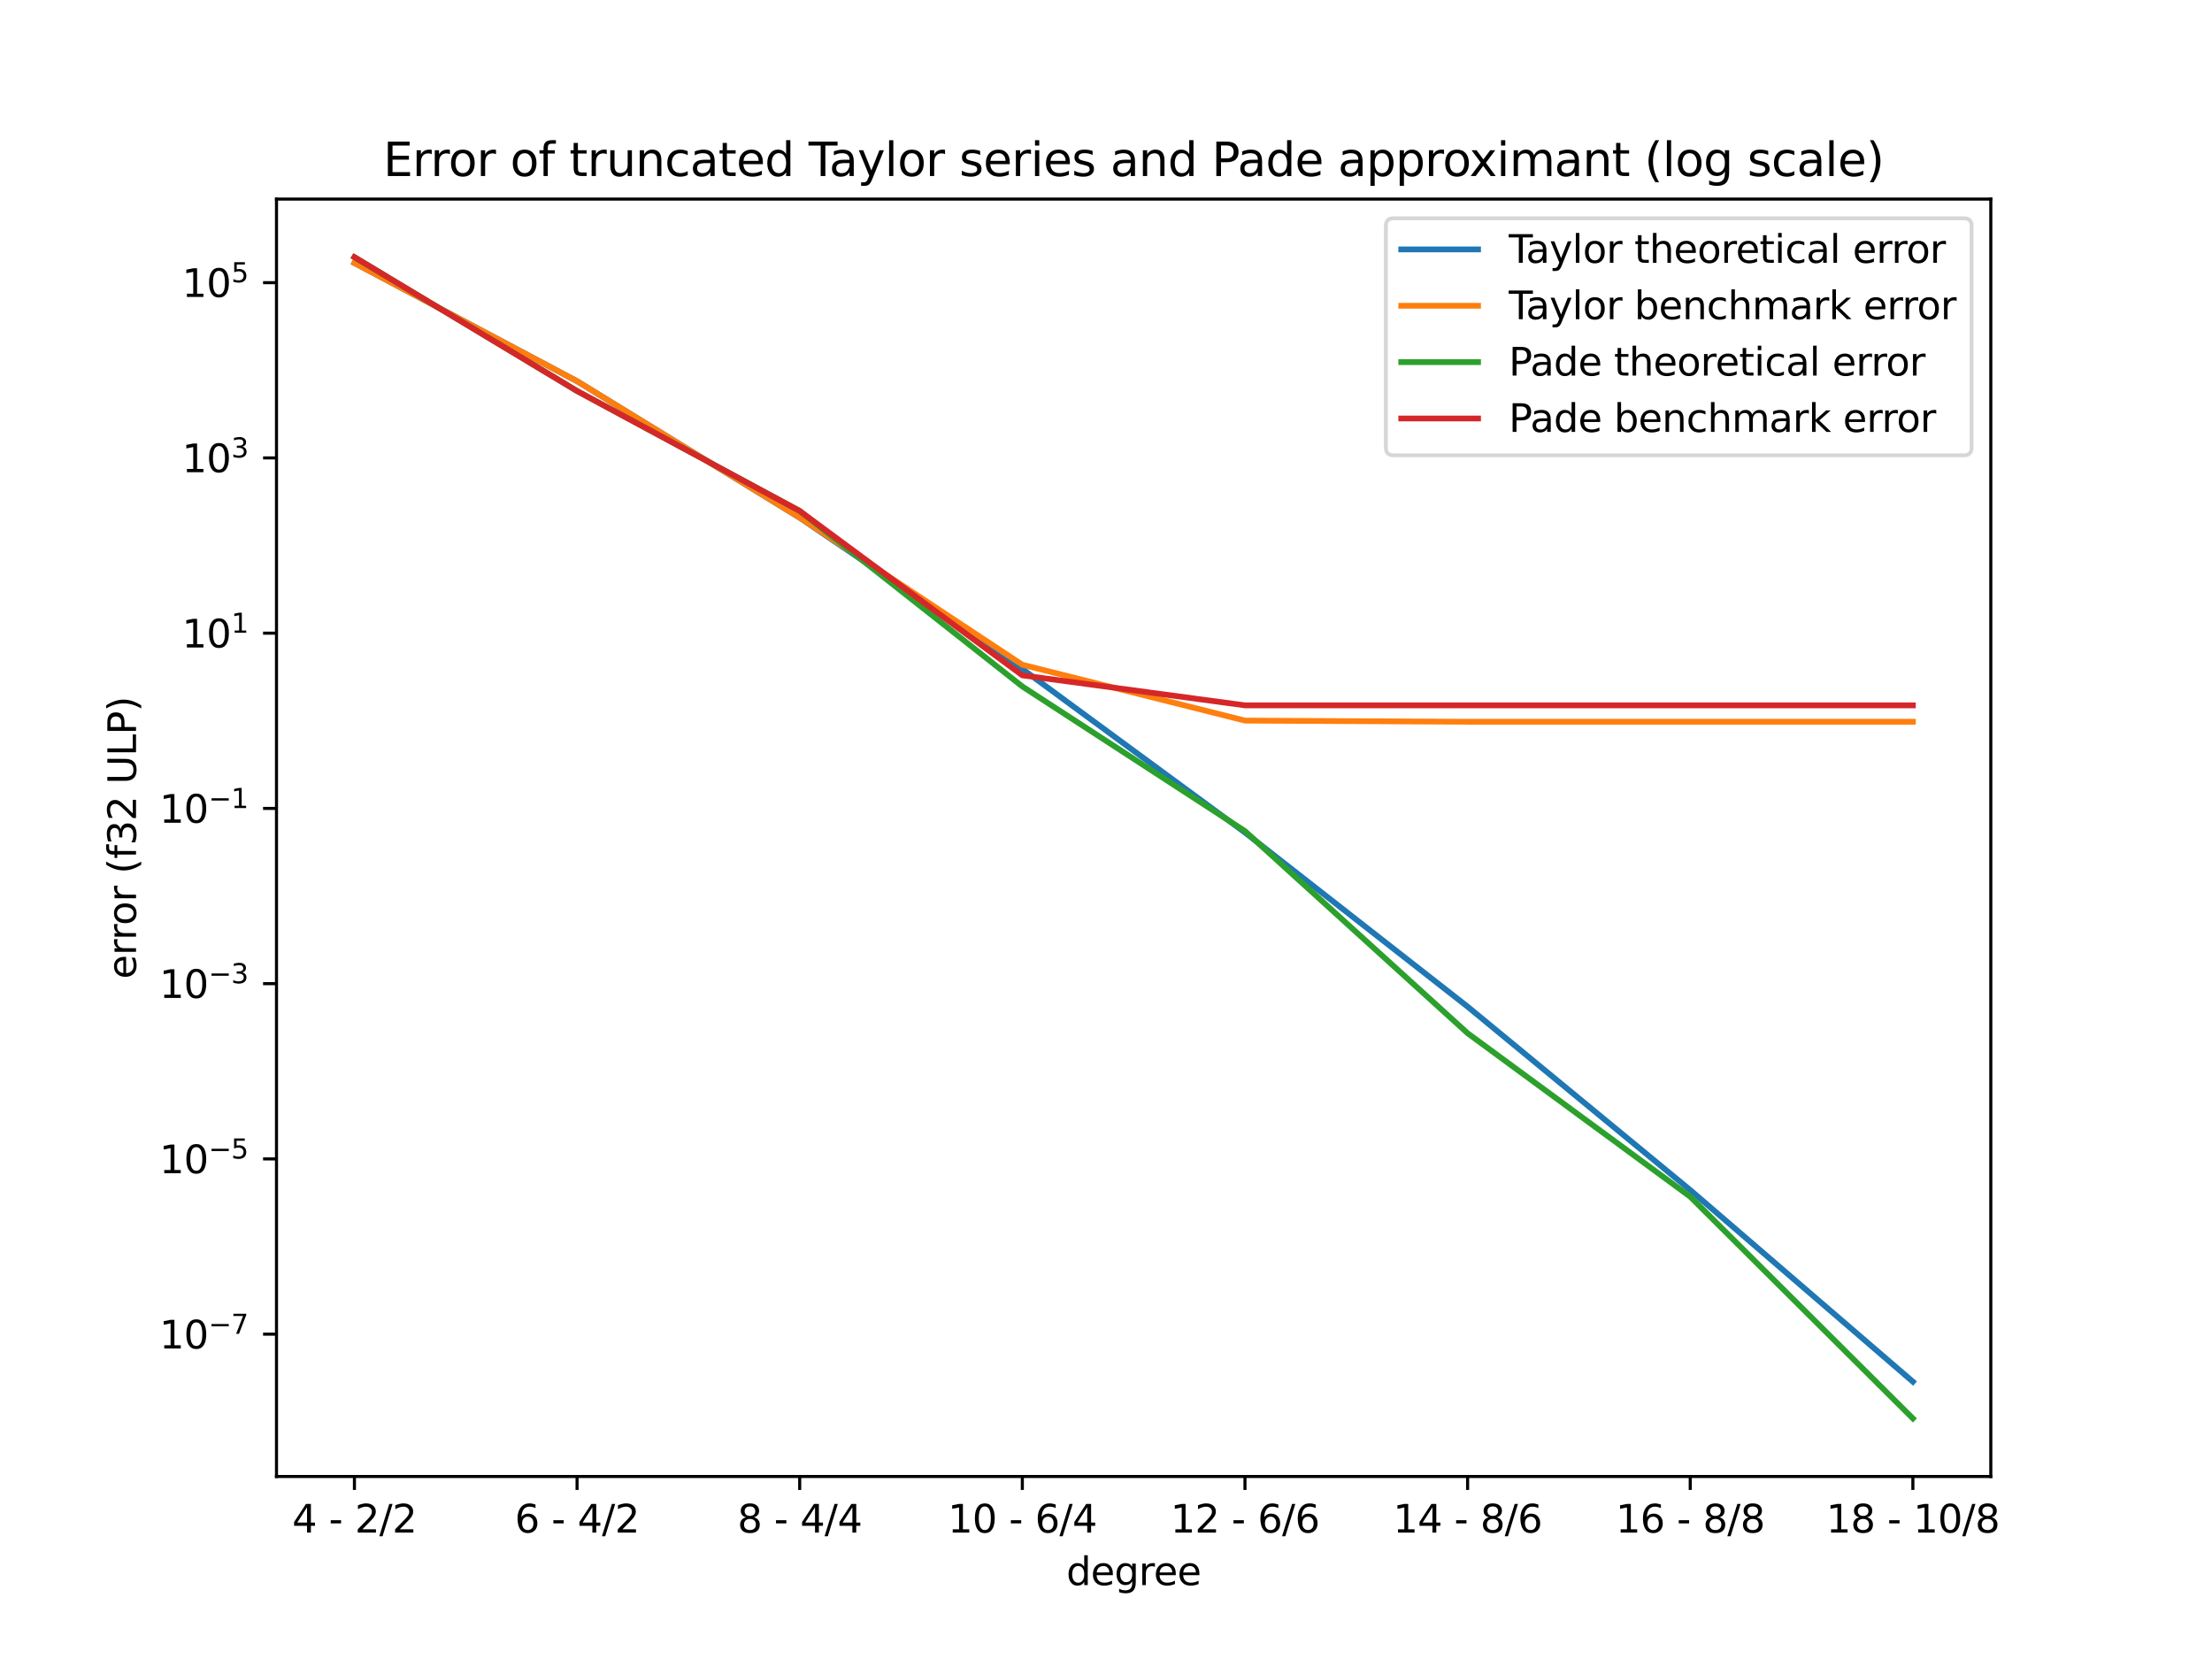 <svg xmlns="http://www.w3.org/2000/svg" xmlns:xlink="http://www.w3.org/1999/xlink" width="768" height="576" viewBox="0 0 576 432"><defs><style>*{stroke-linejoin:round;stroke-linecap:butt}</style></defs><g id="figure_1"><path id="patch_1" d="M0 432h576V0H0z" style="fill:#fff"/><g id="axes_1"><path id="patch_2" d="M72 384.48h446.4V51.84H72z" style="fill:#fff"/><g id="matplotlib.axis_1"><g id="xtick_1"><g id="line2d_1"><defs><path id="m0cee6b5a6c" d="M0 0v3.5" style="stroke:#000;stroke-width:.8"/></defs><use xlink:href="#m0cee6b5a6c" x="92.291" y="384.48" style="stroke:#000;stroke-width:.8"/></g><g id="text_1" transform="matrix(.1 0 0 -.1 76.08 399.078)"><defs><path id="DejaVuSans-34" d="M2419 4116 825 1625h1594zm-166 550h794V1625h666v-525h-666V0h-628v1100H313v609z" transform="scale(.016)"/><path id="DejaVuSans-2d" d="M313 2009h1684v-512H313z" transform="scale(.016)"/><path id="DejaVuSans-32" d="M1228 531h2203V0H469v531q359 372 979 998 621 627 780 809 303 340 423 576 121 236 121 464 0 372-261 606-261 235-680 235-297 0-627-103-329-103-704-313v638q381 153 712 231 332 78 607 78 725 0 1156-363 431-362 431-968 0-288-108-546-107-257-392-607-78-91-497-524-418-433-1181-1211" transform="scale(.016)"/><path id="DejaVuSans-2f" d="M1625 4666h531L531-594H0z" transform="scale(.016)"/></defs><use xlink:href="#DejaVuSans-34"/><use xlink:href="#DejaVuSans-2d" x="95.41"/><use xlink:href="#DejaVuSans-32" x="163.281"/><use xlink:href="#DejaVuSans-2f" x="226.904"/><use xlink:href="#DejaVuSans-32" x="260.596"/></g></g><g id="xtick_2"><use xlink:href="#m0cee6b5a6c" id="line2d_2" x="150.265" y="384.48" style="stroke:#000;stroke-width:.8"/><g id="text_2" transform="matrix(.1 0 0 -.1 134.055 399.078)"><defs><path id="DejaVuSans-36" d="M2113 2584q-425 0-674-291-248-290-248-796 0-503 248-796 249-292 674-292t673 292q248 293 248 796 0 506-248 796-248 291-673 291m1253 1979v-575q-238 112-480 171-242 60-480 60-625 0-955-422-329-422-376-1275 184 272 462 417 279 145 613 145 703 0 1111-427 408-426 408-1160 0-719-425-1154Q2819-91 2113-91q-810 0-1238 620-428 621-428 1799 0 1106 525 1764t1409 658q238 0 480-47t505-140" transform="scale(.016)"/></defs><use xlink:href="#DejaVuSans-36"/><use xlink:href="#DejaVuSans-2d" x="95.41"/><use xlink:href="#DejaVuSans-34" x="163.281"/><use xlink:href="#DejaVuSans-2f" x="226.904"/><use xlink:href="#DejaVuSans-32" x="260.596"/></g></g><g id="xtick_3"><use xlink:href="#m0cee6b5a6c" id="line2d_3" x="208.239" y="384.48" style="stroke:#000;stroke-width:.8"/><g id="text_3" transform="matrix(.1 0 0 -.1 192.029 399.078)"><defs><path id="DejaVuSans-38" d="M2034 2216q-450 0-708-241-257-241-257-662 0-422 257-663 258-241 708-241t709 242q260 243 260 662 0 421-258 662-257 241-711 241m-631 268q-406 100-633 378-226 279-226 679 0 559 398 884 399 325 1092 325 697 0 1094-325t397-884q0-400-227-679-226-278-629-378 456-106 710-416 255-309 255-755 0-679-414-1042Q2806-91 2034-91q-771 0-1186 362-414 363-414 1042 0 446 256 755 257 310 713 416m-231 997q0-362 226-565 227-203 636-203 407 0 636 203 230 203 230 565 0 363-230 566-229 203-636 203-409 0-636-203-226-203-226-566" transform="scale(.016)"/></defs><use xlink:href="#DejaVuSans-38"/><use xlink:href="#DejaVuSans-2d" x="95.41"/><use xlink:href="#DejaVuSans-34" x="163.281"/><use xlink:href="#DejaVuSans-2f" x="226.904"/><use xlink:href="#DejaVuSans-34" x="260.596"/></g></g><g id="xtick_4"><use xlink:href="#m0cee6b5a6c" id="line2d_4" x="266.213" y="384.48" style="stroke:#000;stroke-width:.8"/><g id="text_4" transform="matrix(.1 0 0 -.1 246.822 399.078)"><defs><path id="DejaVuSans-31" d="M794 531h1031v3560L703 3866v575l1116 225h631V531h1031V0H794z" transform="scale(.016)"/><path id="DejaVuSans-30" d="M2034 4250q-487 0-733-480-245-479-245-1442 0-959 245-1439 246-480 733-480 491 0 736 480 246 480 246 1439 0 963-246 1442-245 480-736 480m0 500q785 0 1199-621 414-620 414-1801 0-1178-414-1799Q2819-91 2034-91q-784 0-1198 620-414 621-414 1799 0 1181 414 1801 414 621 1198 621" transform="scale(.016)"/></defs><use xlink:href="#DejaVuSans-31"/><use xlink:href="#DejaVuSans-30" x="63.623"/><use xlink:href="#DejaVuSans-2d" x="159.033"/><use xlink:href="#DejaVuSans-36" x="226.904"/><use xlink:href="#DejaVuSans-2f" x="290.527"/><use xlink:href="#DejaVuSans-34" x="324.219"/></g></g><g id="xtick_5"><use xlink:href="#m0cee6b5a6c" id="line2d_5" x="324.187" y="384.48" style="stroke:#000;stroke-width:.8"/><g id="text_5" transform="matrix(.1 0 0 -.1 304.796 399.078)"><use xlink:href="#DejaVuSans-31"/><use xlink:href="#DejaVuSans-32" x="63.623"/><use xlink:href="#DejaVuSans-2d" x="159.033"/><use xlink:href="#DejaVuSans-36" x="226.904"/><use xlink:href="#DejaVuSans-2f" x="290.527"/><use xlink:href="#DejaVuSans-36" x="324.219"/></g></g><g id="xtick_6"><use xlink:href="#m0cee6b5a6c" id="line2d_6" x="382.161" y="384.48" style="stroke:#000;stroke-width:.8"/><g id="text_6" transform="matrix(.1 0 0 -.1 362.77 399.078)"><use xlink:href="#DejaVuSans-31"/><use xlink:href="#DejaVuSans-34" x="63.623"/><use xlink:href="#DejaVuSans-2d" x="159.033"/><use xlink:href="#DejaVuSans-38" x="226.904"/><use xlink:href="#DejaVuSans-2f" x="290.527"/><use xlink:href="#DejaVuSans-36" x="324.219"/></g></g><g id="xtick_7"><use xlink:href="#m0cee6b5a6c" id="line2d_7" x="440.135" y="384.48" style="stroke:#000;stroke-width:.8"/><g id="text_7" transform="matrix(.1 0 0 -.1 420.744 399.078)"><use xlink:href="#DejaVuSans-31"/><use xlink:href="#DejaVuSans-36" x="63.623"/><use xlink:href="#DejaVuSans-2d" x="159.033"/><use xlink:href="#DejaVuSans-38" x="226.904"/><use xlink:href="#DejaVuSans-2f" x="290.527"/><use xlink:href="#DejaVuSans-38" x="324.219"/></g></g><g id="xtick_8"><use xlink:href="#m0cee6b5a6c" id="line2d_8" x="498.109" y="384.48" style="stroke:#000;stroke-width:.8"/><g id="text_8" transform="matrix(.1 0 0 -.1 475.536 399.078)"><use xlink:href="#DejaVuSans-31"/><use xlink:href="#DejaVuSans-38" x="63.623"/><use xlink:href="#DejaVuSans-2d" x="159.033"/><use xlink:href="#DejaVuSans-31" x="226.904"/><use xlink:href="#DejaVuSans-30" x="290.527"/><use xlink:href="#DejaVuSans-2f" x="354.15"/><use xlink:href="#DejaVuSans-38" x="387.842"/></g></g><g id="text_9" transform="matrix(.1 0 0 -.1 277.679 412.757)"><defs><path id="DejaVuSans-64" d="M2906 2969v1894h575V0h-575v525q-181-312-458-464-276-152-664-152-634 0-1033 506-398 507-398 1332t398 1331q399 506 1033 506 388 0 664-152 277-151 458-463M947 1747q0-634 261-995t717-361 718 361q263 361 263 995t-263 995q-262 361-718 361t-717-361-261-995" transform="scale(.016)"/><path id="DejaVuSans-65" d="M3597 1894v-281H953q38-594 358-905t892-311q331 0 642 81t618 244V178Q3153 47 2828-22t-659-69q-838 0-1327 487-489 488-489 1320 0 859 464 1363 464 505 1252 505 706 0 1117-455 411-454 411-1235m-575 169q-6 471-264 752-258 282-683 282-481 0-770-272t-333-766z" transform="scale(.016)"/><path id="DejaVuSans-67" d="M2906 1791q0 625-258 968-257 344-723 344-462 0-720-344-258-343-258-968 0-622 258-966t720-344q466 0 723 344 258 344 258 966m575-1357q0-893-397-1329-396-436-1215-436-303 0-572 45t-522 139v559q253-137 500-202 247-66 503-66 566 0 847 295t281 892v285q-178-310-456-463T1784 0Q1141 0 747 490 353 981 353 1791q0 812 394 1302 394 491 1037 491 388 0 666-153t456-462v531h575z" transform="scale(.016)"/><path id="DejaVuSans-72" d="M2631 2963q-97 56-211 82-114 27-251 27-488 0-749-317t-261-911V0H581v3500h578v-544q182 319 472 473 291 155 707 155 59 0 131-8 72-7 159-23z" transform="scale(.016)"/></defs><use xlink:href="#DejaVuSans-64"/><use xlink:href="#DejaVuSans-65" x="63.477"/><use xlink:href="#DejaVuSans-67" x="125"/><use xlink:href="#DejaVuSans-72" x="188.477"/><use xlink:href="#DejaVuSans-65" x="227.34"/><use xlink:href="#DejaVuSans-65" x="288.863"/></g></g><g id="matplotlib.axis_2"><g id="ytick_1"><g id="line2d_9"><defs><path id="m18d1df5098" d="M0 0h-3.5" style="stroke:#000;stroke-width:.8"/></defs><use xlink:href="#m18d1df5098" x="72" y="347.414" style="stroke:#000;stroke-width:.8"/></g><g id="text_10" transform="matrix(.1 0 0 -.1 41.5 351.213)"><defs><path id="DejaVuSans-2212" d="M678 2272h4006v-531H678z" transform="scale(.016)"/><path id="DejaVuSans-37" d="M525 4666h3000v-269L1831 0h-659l1594 4134H525z" transform="scale(.016)"/></defs><use xlink:href="#DejaVuSans-31" transform="translate(0 .684)"/><use xlink:href="#DejaVuSans-30" transform="translate(63.623 .684)"/><use xlink:href="#DejaVuSans-2212" transform="matrix(.7 0 0 .7 128.203 38.966)"/><use xlink:href="#DejaVuSans-37" transform="matrix(.7 0 0 .7 186.855 38.966)"/></g></g><g id="ytick_2"><use xlink:href="#m18d1df5098" id="line2d_10" x="72" y="301.778" style="stroke:#000;stroke-width:.8"/><g id="text_11" transform="matrix(.1 0 0 -.1 41.5 305.577)"><defs><path id="DejaVuSans-35" d="M691 4666h2478v-532H1269V2991q137 47 274 70 138 23 276 23 781 0 1237-428 457-428 457-1159 0-753-469-1171Q2575-91 1722-91q-294 0-599 50Q819 9 494 109v635q281-153 581-228t634-75q541 0 856 284 316 284 316 772 0 487-316 771-315 285-856 285-253 0-505-56-251-56-513-175z" transform="scale(.016)"/></defs><use xlink:href="#DejaVuSans-31" transform="translate(0 .684)"/><use xlink:href="#DejaVuSans-30" transform="translate(63.623 .684)"/><use xlink:href="#DejaVuSans-2212" transform="matrix(.7 0 0 .7 128.203 38.966)"/><use xlink:href="#DejaVuSans-35" transform="matrix(.7 0 0 .7 186.855 38.966)"/></g></g><g id="ytick_3"><use xlink:href="#m18d1df5098" id="line2d_11" x="72" y="256.142" style="stroke:#000;stroke-width:.8"/><g id="text_12" transform="matrix(.1 0 0 -.1 41.5 259.941)"><defs><path id="DejaVuSans-33" d="M2597 2516q453-97 707-404 255-306 255-756 0-690-475-1069Q2609-91 1734-91q-293 0-604 58T488 141v609q262-153 574-231 313-78 654-78 593 0 904 234t311 681q0 413-289 645-289 233-804 233h-544v519h569q465 0 712 186t247 536q0 359-255 551-254 193-729 193-260 0-557-57-297-56-653-174v562q360 100 674 150t592 50q719 0 1137-327 419-326 419-882 0-388-222-655t-631-370" transform="scale(.016)"/></defs><use xlink:href="#DejaVuSans-31" transform="translate(0 .766)"/><use xlink:href="#DejaVuSans-30" transform="translate(63.623 .766)"/><use xlink:href="#DejaVuSans-2212" transform="matrix(.7 0 0 .7 128.203 39.047)"/><use xlink:href="#DejaVuSans-33" transform="matrix(.7 0 0 .7 186.855 39.047)"/></g></g><g id="ytick_4"><use xlink:href="#m18d1df5098" id="line2d_12" x="72" y="210.506" style="stroke:#000;stroke-width:.8"/><g id="text_13" transform="matrix(.1 0 0 -.1 41.5 214.306)"><use xlink:href="#DejaVuSans-31" transform="translate(0 .684)"/><use xlink:href="#DejaVuSans-30" transform="translate(63.623 .684)"/><use xlink:href="#DejaVuSans-2212" transform="matrix(.7 0 0 .7 128.203 38.966)"/><use xlink:href="#DejaVuSans-31" transform="matrix(.7 0 0 .7 186.855 38.966)"/></g></g><g id="ytick_5"><use xlink:href="#m18d1df5098" id="line2d_13" x="72" y="164.87" style="stroke:#000;stroke-width:.8"/><g id="text_14" transform="matrix(.1 0 0 -.1 47.4 168.67)"><use xlink:href="#DejaVuSans-31" transform="translate(0 .684)"/><use xlink:href="#DejaVuSans-30" transform="translate(63.623 .684)"/><use xlink:href="#DejaVuSans-31" transform="matrix(.7 0 0 .7 128.203 38.966)"/></g></g><g id="ytick_6"><use xlink:href="#m18d1df5098" id="line2d_14" x="72" y="119.234" style="stroke:#000;stroke-width:.8"/><g id="text_15" transform="matrix(.1 0 0 -.1 47.4 123.034)"><use xlink:href="#DejaVuSans-31" transform="translate(0 .766)"/><use xlink:href="#DejaVuSans-30" transform="translate(63.623 .766)"/><use xlink:href="#DejaVuSans-33" transform="matrix(.7 0 0 .7 128.203 39.047)"/></g></g><g id="ytick_7"><use xlink:href="#m18d1df5098" id="line2d_15" x="72" y="73.599" style="stroke:#000;stroke-width:.8"/><g id="text_16" transform="matrix(.1 0 0 -.1 47.4 77.398)"><use xlink:href="#DejaVuSans-31" transform="translate(0 .684)"/><use xlink:href="#DejaVuSans-30" transform="translate(63.623 .684)"/><use xlink:href="#DejaVuSans-35" transform="matrix(.7 0 0 .7 128.203 38.966)"/></g></g><g id="text_17" transform="matrix(0 -.1 -.1 0 35.42 254.925)"><defs><path id="DejaVuSans-6f" d="M1959 3097q-462 0-731-361t-269-989 267-989q268-361 733-361 460 0 728 362 269 363 269 988 0 622-269 986-268 364-728 364m0 487q750 0 1178-488 429-487 429-1349 0-859-429-1349Q2709-91 1959-91q-753 0-1180 489-426 490-426 1349 0 862 426 1349 427 488 1180 488" transform="scale(.016)"/><path id="DejaVuSans-28" d="M1984 4856q-418-718-622-1422-203-703-203-1425 0-721 205-1429t620-1424h-500Q1016-109 783 600T550 2009q0 697 231 1403 232 707 703 1444z" transform="scale(.016)"/><path id="DejaVuSans-66" d="M2375 4863v-479h-550q-309 0-430-125-120-125-120-450v-309h947v-447h-947V0H697v3053H147v447h550v244q0 584 272 851 272 268 862 268z" transform="scale(.016)"/><path id="DejaVuSans-55" d="M556 4666h635V1831q0-750 271-1080 272-329 882-329 606 0 878 329 272 330 272 1080v2835h634V1753q0-912-452-1378Q3225-91 2344-91q-885 0-1337 466-451 466-451 1378z" transform="scale(.016)"/><path id="DejaVuSans-4c" d="M628 4666h631V531h2272V0H628z" transform="scale(.016)"/><path id="DejaVuSans-50" d="M1259 4147V2394h794q441 0 681 228 241 228 241 650 0 419-241 647-240 228-681 228zm-631 519h1425q785 0 1186-355 402-355 402-1039 0-691-402-1044-401-353-1186-353h-794V0H628z" transform="scale(.016)"/><path id="DejaVuSans-29" d="M513 4856h500q468-737 701-1444 233-706 233-1403 0-700-233-1409T1013-844H513q415 716 620 1424t205 1429q0 722-205 1425-205 704-620 1422" transform="scale(.016)"/></defs><use xlink:href="#DejaVuSans-65"/><use xlink:href="#DejaVuSans-72" x="61.523"/><use xlink:href="#DejaVuSans-72" x="100.887"/><use xlink:href="#DejaVuSans-6f" x="139.75"/><use xlink:href="#DejaVuSans-72" x="200.932"/><use xlink:href="#DejaVuSans-28" x="273.832"/><use xlink:href="#DejaVuSans-66" x="312.846"/><use xlink:href="#DejaVuSans-33" x="348.051"/><use xlink:href="#DejaVuSans-32" x="411.674"/><use xlink:href="#DejaVuSans-55" x="507.084"/><use xlink:href="#DejaVuSans-4c" x="580.277"/><use xlink:href="#DejaVuSans-50" x="635.99"/><use xlink:href="#DejaVuSans-29" x="696.293"/></g></g><path id="line2d_16" d="m92.29 68.486 57.975 30.776 57.974 35.556 57.974 39.387 57.974 42.587 57.974 45.34 57.974 47.753 57.974 49.904" clip-path="url(#pfe3c4f6908)" style="fill:none;stroke:#1f77b4;stroke-width:1.5;stroke-linecap:square"/><path id="line2d_17" d="m92.29 68.486 57.975 30.776 57.974 35.525 57.974 38.311 57.974 14.542 57.974.308h115.948" clip-path="url(#pfe3c4f6908)" style="fill:none;stroke:#ff7f0e;stroke-width:1.5;stroke-linecap:square"/><path id="line2d_18" d="m92.29 66.96 57.975 34.86 57.974 31.227 57.974 45.706 57.974 37.662 57.974 52.637 57.974 42.573 57.974 57.735" clip-path="url(#pfe3c4f6908)" style="fill:none;stroke:#2ca02c;stroke-width:1.5;stroke-linecap:square"/><path id="line2d_19" d="m92.29 66.96 57.975 34.86 57.974 31.239 57.974 42.8 57.974 7.811h173.922" clip-path="url(#pfe3c4f6908)" style="fill:none;stroke:#d62728;stroke-width:1.5;stroke-linecap:square"/><path id="patch_3" d="M72 384.48V51.84" style="fill:none;stroke:#000;stroke-width:.8;stroke-linejoin:miter;stroke-linecap:square"/><path id="patch_4" d="M518.4 384.48V51.84" style="fill:none;stroke:#000;stroke-width:.8;stroke-linejoin:miter;stroke-linecap:square"/><path id="patch_5" d="M72 384.48h446.4" style="fill:none;stroke:#000;stroke-width:.8;stroke-linejoin:miter;stroke-linecap:square"/><path id="patch_6" d="M72 51.84h446.4" style="fill:none;stroke:#000;stroke-width:.8;stroke-linejoin:miter;stroke-linecap:square"/><g id="text_18" transform="matrix(.12 0 0 -.12 99.796 45.84)"><defs><path id="DejaVuSans-45" d="M628 4666h2950v-532H1259V2753h2222v-531H1259V531h2375V0H628z" transform="scale(.016)"/><path id="DejaVuSans-74" d="M1172 4494v-994h1184v-447H1172V1153q0-428 117-550t477-122h590V0h-590q-666 0-919 248-253 249-253 905v1900H172v447h422v994z" transform="scale(.016)"/><path id="DejaVuSans-75" d="M544 1381v2119h575V1403q0-497 193-746 194-248 582-248 465 0 735 297 271 297 271 810v1984h575V0h-575v538q-209-319-486-474-276-155-642-155-603 0-916 375-312 375-312 1097m1447 2203" transform="scale(.016)"/><path id="DejaVuSans-6e" d="M3513 2113V0h-575v2094q0 497-194 743-194 247-581 247-466 0-735-297-269-296-269-809V0H581v3500h578v-544q207 316 486 472 280 156 646 156 603 0 912-373 310-373 310-1098" transform="scale(.016)"/><path id="DejaVuSans-63" d="M3122 3366v-538q-244 135-489 202t-495 67q-560 0-870-355-309-354-309-995t309-996q310-354 870-354 250 0 495 67t489 202V134Q2881 22 2623-34q-257-57-548-57-791 0-1257 497-465 497-465 1341 0 856 470 1346 471 491 1290 491 265 0 518-55 253-54 491-163" transform="scale(.016)"/><path id="DejaVuSans-61" d="M2194 1759q-697 0-966-159t-269-544q0-306 202-486 202-179 548-179 479 0 768 339t289 901v128zm1147 238V0h-575v531q-197-318-491-470T1556-91q-537 0-855 302-317 302-317 808 0 590 395 890 396 300 1180 300h807v57q0 397-261 614t-733 217q-300 0-585-72-284-72-546-216v532q315 122 612 182 297 61 578 61 760 0 1135-394 375-393 375-1193" transform="scale(.016)"/><path id="DejaVuSans-54" d="M-19 4666h3947v-532H2272V0h-634v4134H-19z" transform="scale(.016)"/><path id="DejaVuSans-79" d="M2059-325q-243-625-475-815-231-191-618-191H506v481h338q237 0 368 113 132 112 291 531l103 262L191 3500h609L1894 763l1094 2737h609z" transform="scale(.016)"/><path id="DejaVuSans-6c" d="M603 4863h575V0H603z" transform="scale(.016)"/><path id="DejaVuSans-73" d="M2834 3397v-544q-243 125-506 187-262 63-544 63-428 0-642-131t-214-394q0-200 153-314t616-217l197-44q612-131 870-370t258-667q0-488-386-773Q2250-91 1575-91q-281 0-586 55T347 128v594q319-166 628-249 309-82 613-82 406 0 624 139 219 139 219 392 0 234-158 359-157 125-692 241l-200 47q-534 112-772 345-237 233-237 639 0 494 350 762 350 269 994 269 318 0 599-47 282-46 519-140" transform="scale(.016)"/><path id="DejaVuSans-69" d="M603 3500h575V0H603zm0 1363h575v-729H603z" transform="scale(.016)"/><path id="DejaVuSans-70" d="M1159 525v-1856H581v4831h578v-531q182 312 458 463 277 152 661 152 638 0 1036-506 399-506 399-1331T3314 415Q2916-91 2278-91q-384 0-661 152-276 152-458 464m1957 1222q0 634-261 995t-717 361q-457 0-718-361t-261-995 261-995 718-361q456 0 717 361t261 995" transform="scale(.016)"/><path id="DejaVuSans-78" d="M3513 3500 2247 1797 3578 0h-678L1881 1375 863 0H184l1360 1831L300 3500h678l928-1247 928 1247z" transform="scale(.016)"/><path id="DejaVuSans-6d" d="M3328 2828q216 388 516 572t706 184q547 0 844-383 297-382 297-1088V0h-578v2094q0 503-179 746-178 244-543 244-447 0-707-297-259-296-259-809V0h-578v2094q0 506-178 748t-550 242q-441 0-701-298-259-298-259-808V0H581v3500h578v-544q197 322 472 475t653 153q382 0 649-194 267-193 395-562" transform="scale(.016)"/></defs><use xlink:href="#DejaVuSans-45"/><use xlink:href="#DejaVuSans-72" x="63.184"/><use xlink:href="#DejaVuSans-72" x="102.547"/><use xlink:href="#DejaVuSans-6f" x="141.41"/><use xlink:href="#DejaVuSans-72" x="202.592"/><use xlink:href="#DejaVuSans-6f" x="275.492"/><use xlink:href="#DejaVuSans-66" x="336.674"/><use xlink:href="#DejaVuSans-74" x="403.666"/><use xlink:href="#DejaVuSans-72" x="442.875"/><use xlink:href="#DejaVuSans-75" x="483.988"/><use xlink:href="#DejaVuSans-6e" x="547.367"/><use xlink:href="#DejaVuSans-63" x="610.746"/><use xlink:href="#DejaVuSans-61" x="665.727"/><use xlink:href="#DejaVuSans-74" x="727.006"/><use xlink:href="#DejaVuSans-65" x="766.215"/><use xlink:href="#DejaVuSans-64" x="827.738"/><use xlink:href="#DejaVuSans-54" x="923.002"/><use xlink:href="#DejaVuSans-61" x="967.586"/><use xlink:href="#DejaVuSans-79" x="1028.865"/><use xlink:href="#DejaVuSans-6c" x="1088.045"/><use xlink:href="#DejaVuSans-6f" x="1115.828"/><use xlink:href="#DejaVuSans-72" x="1177.01"/><use xlink:href="#DejaVuSans-73" x="1249.91"/><use xlink:href="#DejaVuSans-65" x="1302.01"/><use xlink:href="#DejaVuSans-72" x="1363.533"/><use xlink:href="#DejaVuSans-69" x="1404.646"/><use xlink:href="#DejaVuSans-65" x="1432.43"/><use xlink:href="#DejaVuSans-73" x="1493.953"/><use xlink:href="#DejaVuSans-61" x="1577.84"/><use xlink:href="#DejaVuSans-6e" x="1639.119"/><use xlink:href="#DejaVuSans-64" x="1702.498"/><use xlink:href="#DejaVuSans-50" x="1797.762"/><use xlink:href="#DejaVuSans-61" x="1853.564"/><use xlink:href="#DejaVuSans-64" x="1914.844"/><use xlink:href="#DejaVuSans-65" x="1978.32"/><use xlink:href="#DejaVuSans-61" x="2071.631"/><use xlink:href="#DejaVuSans-70" x="2132.91"/><use xlink:href="#DejaVuSans-70" x="2196.387"/><use xlink:href="#DejaVuSans-72" x="2259.863"/><use xlink:href="#DejaVuSans-6f" x="2298.727"/><use xlink:href="#DejaVuSans-78" x="2356.783"/><use xlink:href="#DejaVuSans-69" x="2415.963"/><use xlink:href="#DejaVuSans-6d" x="2443.746"/><use xlink:href="#DejaVuSans-61" x="2541.158"/><use xlink:href="#DejaVuSans-6e" x="2602.438"/><use xlink:href="#DejaVuSans-74" x="2665.816"/><use xlink:href="#DejaVuSans-28" x="2736.813"/><use xlink:href="#DejaVuSans-6c" x="2775.826"/><use xlink:href="#DejaVuSans-6f" x="2803.609"/><use xlink:href="#DejaVuSans-67" x="2864.791"/><use xlink:href="#DejaVuSans-73" x="2960.055"/><use xlink:href="#DejaVuSans-63" x="3012.154"/><use xlink:href="#DejaVuSans-61" x="3067.135"/><use xlink:href="#DejaVuSans-6c" x="3128.414"/><use xlink:href="#DejaVuSans-65" x="3156.197"/><use xlink:href="#DejaVuSans-29" x="3217.721"/></g><g id="legend_1"><path id="patch_7" d="M362.881 118.553H511.4q2 0 2-2V58.84q0-2-2-2H362.881q-2 0-2 2v57.712q0 2 2 2z" style="fill:#fff;opacity:.8;stroke:#ccc;stroke-linejoin:miter"/><path id="line2d_20" d="M364.881 64.938h20" style="fill:none;stroke:#1f77b4;stroke-width:1.5;stroke-linecap:square"/><g id="text_19" transform="matrix(.1 0 0 -.1 392.881 68.438)"><defs><path id="DejaVuSans-68" d="M3513 2113V0h-575v2094q0 497-194 743-194 247-581 247-466 0-735-297-269-296-269-809V0H581v4863h578V2956q207 316 486 472 280 156 646 156 603 0 912-373 310-373 310-1098" transform="scale(.016)"/></defs><use xlink:href="#DejaVuSans-54"/><use xlink:href="#DejaVuSans-61" x="44.584"/><use xlink:href="#DejaVuSans-79" x="105.863"/><use xlink:href="#DejaVuSans-6c" x="165.043"/><use xlink:href="#DejaVuSans-6f" x="192.826"/><use xlink:href="#DejaVuSans-72" x="254.008"/><use xlink:href="#DejaVuSans-74" x="326.908"/><use xlink:href="#DejaVuSans-68" x="366.117"/><use xlink:href="#DejaVuSans-65" x="429.496"/><use xlink:href="#DejaVuSans-6f" x="491.02"/><use xlink:href="#DejaVuSans-72" x="552.201"/><use xlink:href="#DejaVuSans-65" x="591.064"/><use xlink:href="#DejaVuSans-74" x="652.588"/><use xlink:href="#DejaVuSans-69" x="691.797"/><use xlink:href="#DejaVuSans-63" x="719.58"/><use xlink:href="#DejaVuSans-61" x="774.561"/><use xlink:href="#DejaVuSans-6c" x="835.84"/><use xlink:href="#DejaVuSans-65" x="895.41"/><use xlink:href="#DejaVuSans-72" x="956.934"/><use xlink:href="#DejaVuSans-72" x="996.297"/><use xlink:href="#DejaVuSans-6f" x="1035.16"/><use xlink:href="#DejaVuSans-72" x="1096.342"/></g><path id="line2d_21" d="M364.881 79.617h20" style="fill:none;stroke:#ff7f0e;stroke-width:1.5;stroke-linecap:square"/><g id="text_20" transform="matrix(.1 0 0 -.1 392.881 83.117)"><defs><path id="DejaVuSans-62" d="M3116 1747q0 634-261 995t-717 361q-457 0-718-361t-261-995 261-995 718-361q456 0 717 361t261 995M1159 2969q182 312 458 463 277 152 661 152 638 0 1036-506 399-506 399-1331T3314 415Q2916-91 2278-91q-384 0-661 152-276 152-458 464V0H581v4863h578z" transform="scale(.016)"/><path id="DejaVuSans-6b" d="M581 4863h578V1991l1716 1509h734L1753 1863 3688 0h-750L1159 1709V0H581z" transform="scale(.016)"/></defs><use xlink:href="#DejaVuSans-54"/><use xlink:href="#DejaVuSans-61" x="44.584"/><use xlink:href="#DejaVuSans-79" x="105.863"/><use xlink:href="#DejaVuSans-6c" x="165.043"/><use xlink:href="#DejaVuSans-6f" x="192.826"/><use xlink:href="#DejaVuSans-72" x="254.008"/><use xlink:href="#DejaVuSans-62" x="326.908"/><use xlink:href="#DejaVuSans-65" x="390.385"/><use xlink:href="#DejaVuSans-6e" x="451.908"/><use xlink:href="#DejaVuSans-63" x="515.287"/><use xlink:href="#DejaVuSans-68" x="570.268"/><use xlink:href="#DejaVuSans-6d" x="633.646"/><use xlink:href="#DejaVuSans-61" x="731.059"/><use xlink:href="#DejaVuSans-72" x="792.338"/><use xlink:href="#DejaVuSans-6b" x="833.451"/><use xlink:href="#DejaVuSans-65" x="923.148"/><use xlink:href="#DejaVuSans-72" x="984.672"/><use xlink:href="#DejaVuSans-72" x="1024.035"/><use xlink:href="#DejaVuSans-6f" x="1062.898"/><use xlink:href="#DejaVuSans-72" x="1124.08"/></g><path id="line2d_22" d="M364.881 94.295h20" style="fill:none;stroke:#2ca02c;stroke-width:1.5;stroke-linecap:square"/><g id="text_21" transform="matrix(.1 0 0 -.1 392.881 97.795)"><use xlink:href="#DejaVuSans-50"/><use xlink:href="#DejaVuSans-61" x="55.803"/><use xlink:href="#DejaVuSans-64" x="117.082"/><use xlink:href="#DejaVuSans-65" x="180.559"/><use xlink:href="#DejaVuSans-74" x="273.869"/><use xlink:href="#DejaVuSans-68" x="313.078"/><use xlink:href="#DejaVuSans-65" x="376.457"/><use xlink:href="#DejaVuSans-6f" x="437.98"/><use xlink:href="#DejaVuSans-72" x="499.162"/><use xlink:href="#DejaVuSans-65" x="538.025"/><use xlink:href="#DejaVuSans-74" x="599.549"/><use xlink:href="#DejaVuSans-69" x="638.758"/><use xlink:href="#DejaVuSans-63" x="666.541"/><use xlink:href="#DejaVuSans-61" x="721.521"/><use xlink:href="#DejaVuSans-6c" x="782.801"/><use xlink:href="#DejaVuSans-65" x="842.371"/><use xlink:href="#DejaVuSans-72" x="903.895"/><use xlink:href="#DejaVuSans-72" x="943.258"/><use xlink:href="#DejaVuSans-6f" x="982.121"/><use xlink:href="#DejaVuSans-72" x="1043.303"/></g><path id="line2d_23" d="M364.881 108.973h20" style="fill:none;stroke:#d62728;stroke-width:1.5;stroke-linecap:square"/><g id="text_22" transform="matrix(.1 0 0 -.1 392.881 112.473)"><use xlink:href="#DejaVuSans-50"/><use xlink:href="#DejaVuSans-61" x="55.803"/><use xlink:href="#DejaVuSans-64" x="117.082"/><use xlink:href="#DejaVuSans-65" x="180.559"/><use xlink:href="#DejaVuSans-62" x="273.869"/><use xlink:href="#DejaVuSans-65" x="337.346"/><use xlink:href="#DejaVuSans-6e" x="398.869"/><use xlink:href="#DejaVuSans-63" x="462.248"/><use xlink:href="#DejaVuSans-68" x="517.229"/><use xlink:href="#DejaVuSans-6d" x="580.607"/><use xlink:href="#DejaVuSans-61" x="678.02"/><use xlink:href="#DejaVuSans-72" x="739.299"/><use xlink:href="#DejaVuSans-6b" x="780.412"/><use xlink:href="#DejaVuSans-65" x="870.109"/><use xlink:href="#DejaVuSans-72" x="931.633"/><use xlink:href="#DejaVuSans-72" x="970.996"/><use xlink:href="#DejaVuSans-6f" x="1009.859"/><use xlink:href="#DejaVuSans-72" x="1071.041"/></g></g></g></g><defs><clipPath id="pfe3c4f6908"><path d="M72 51.84h446.4v332.64H72z"/></clipPath></defs></svg>